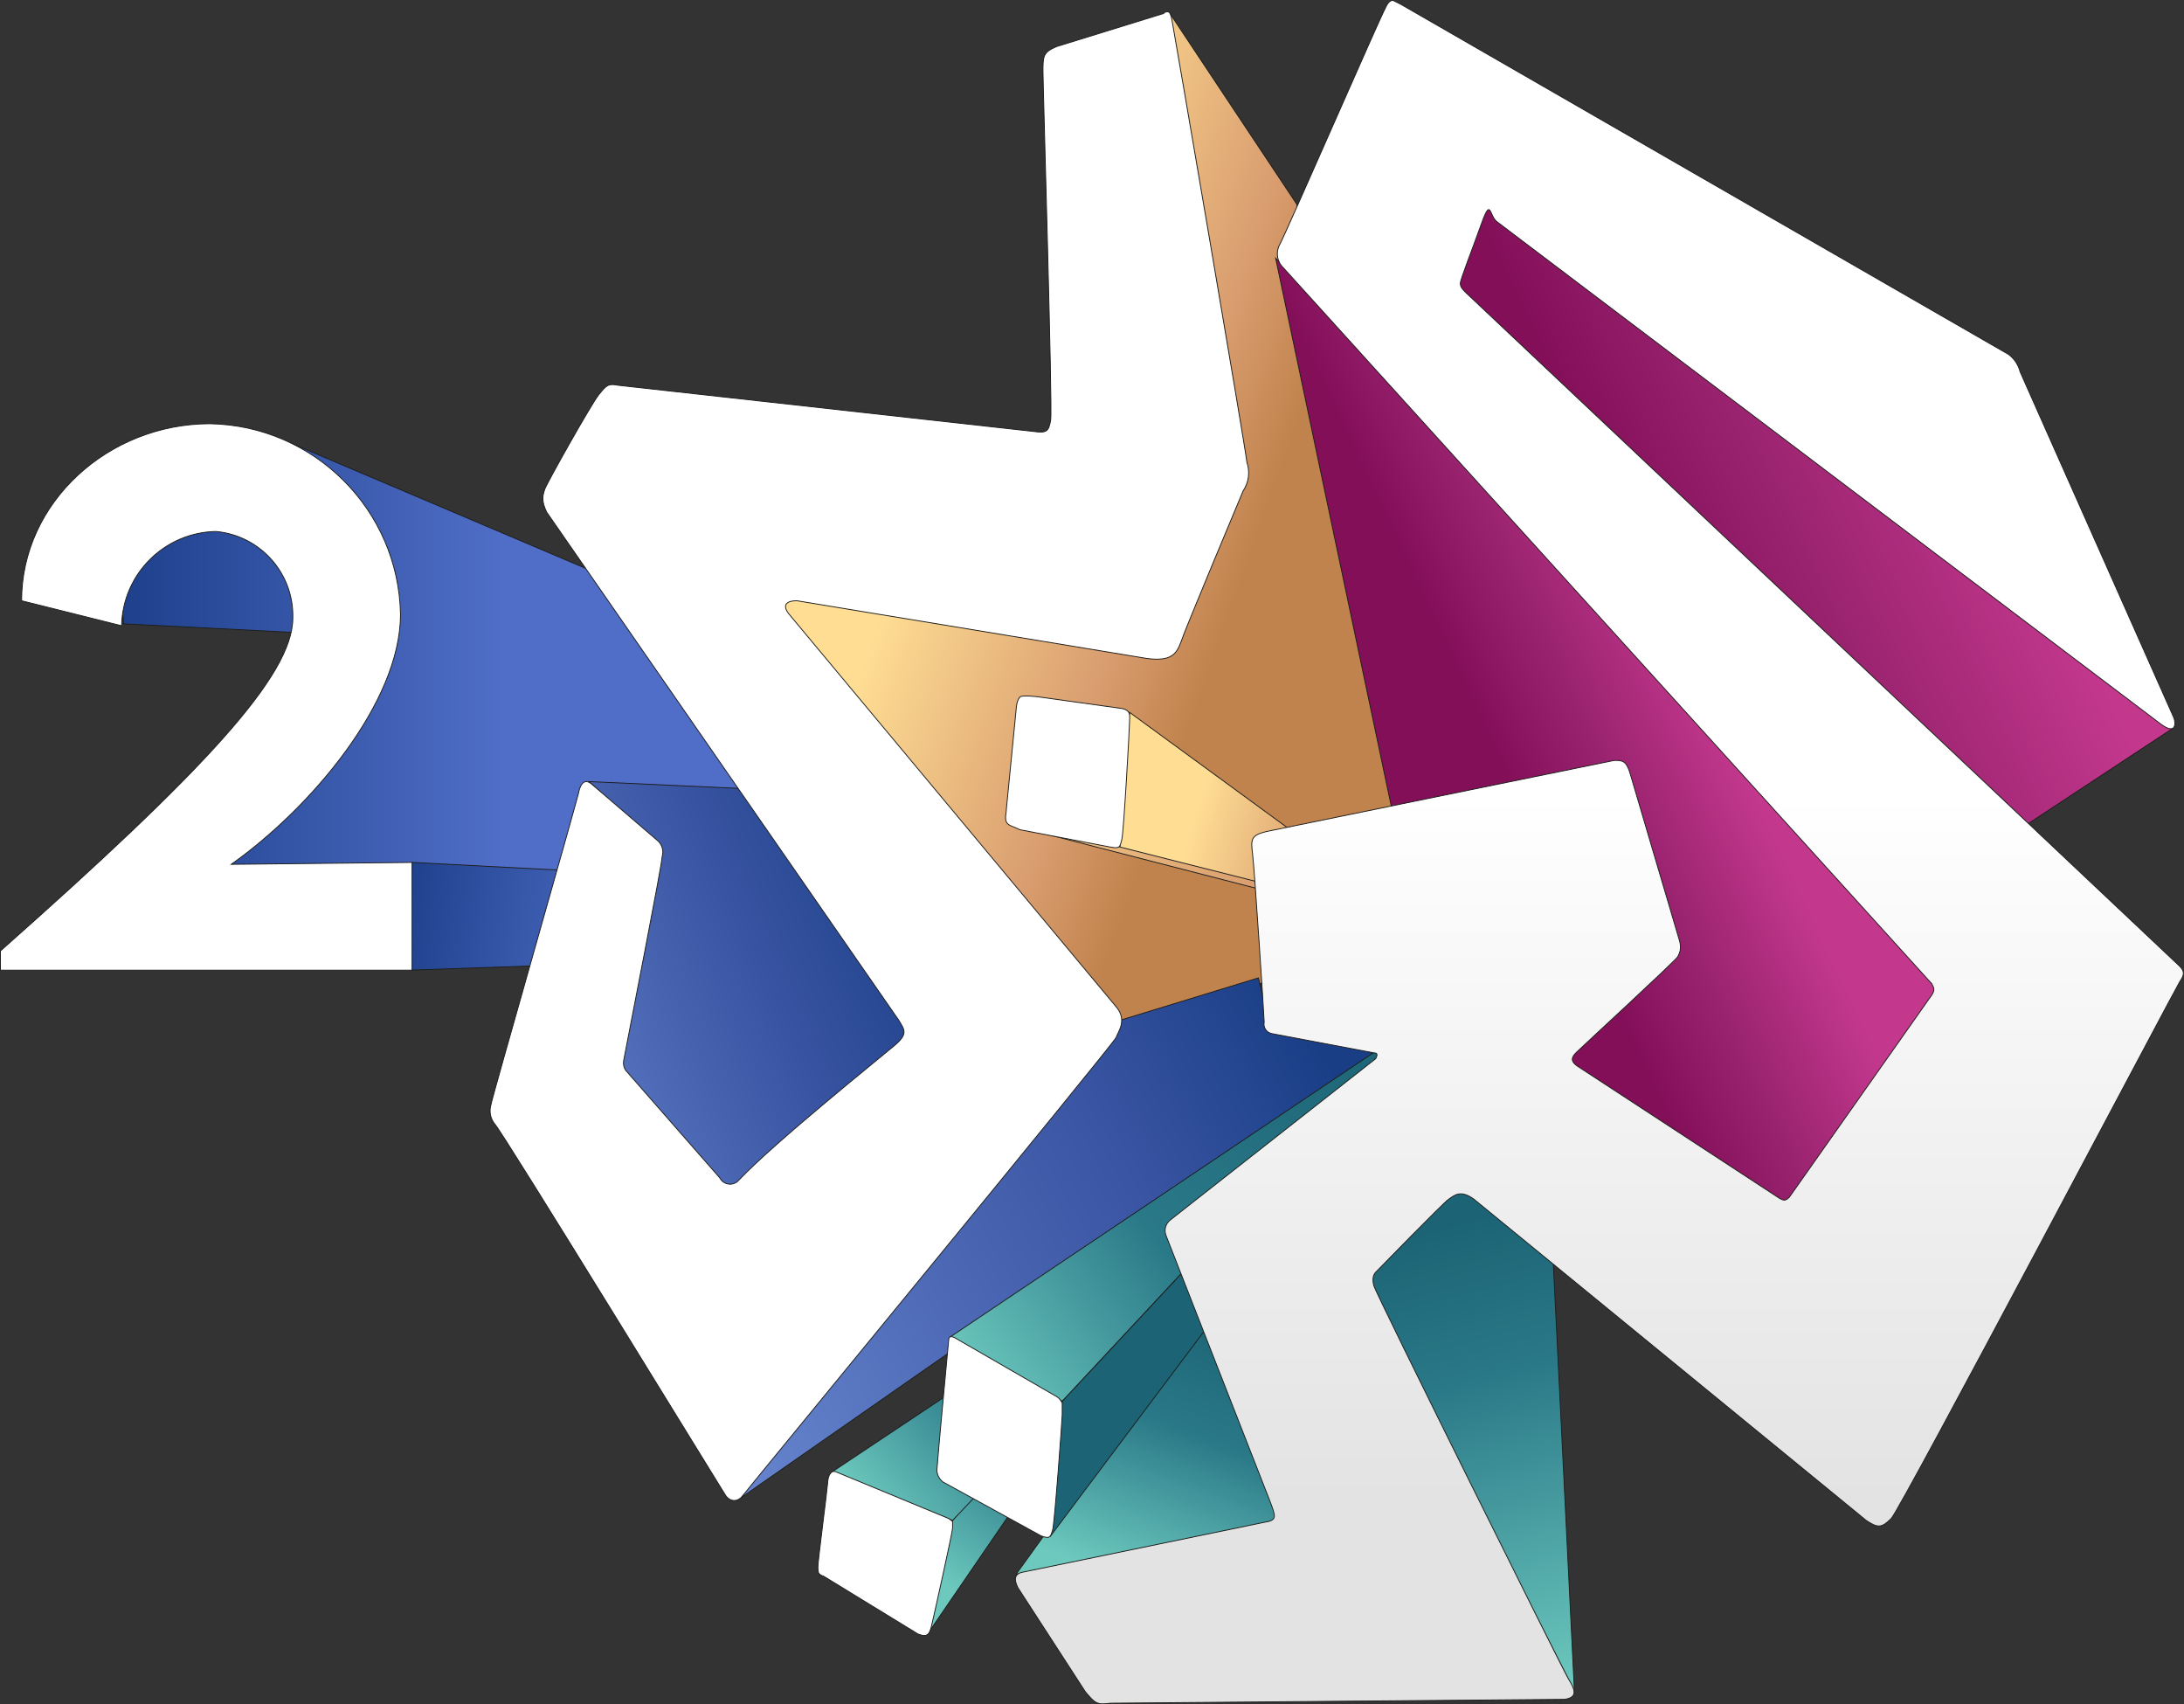 <svg version="1.1" viewBox="0 0 800 624.15" xmlns="http://www.w3.org/2000/svg">
 <rect x="0" y="0" width="800" height="624.15" fill="#333333" stroke="none"/>
 <defs>
  <linearGradient id="u" x1="5.911" x2="40.751" y1="45.432" y2="45.432" gradientTransform="scale(1.104 .906)" gradientUnits="userSpaceOnUse">
   <stop stop-color="#1D3F8A" offset="0"/>
   <stop stop-color="#506EC7" offset=".6"/>
  </linearGradient>
  <linearGradient id="j" x1="10.163" x2="21.114" y1="121.39" y2="121.68" gradientTransform="scale(2.26 .442)" gradientUnits="userSpaceOnUse">
   <stop stop-color="#1D3F8A" offset="0"/>
   <stop stop-color="#506EC7" offset=".6"/>
  </linearGradient>
  <linearGradient id="g" x1="90.548" x2="67.011" y1="29.773" y2="17.039" gradientTransform="scale(.808 1.237)" gradientUnits="userSpaceOnUse">
   <stop stop-color="#C1834D" offset=".05"/>
   <stop stop-color="#D99D6F" offset=".31"/>
   <stop stop-color="#FFDE94" offset=".89"/>
  </linearGradient>
  <linearGradient id="f" x1="133.28" x2="135.37" y1="46.156" y2="64.777" gradientTransform="scale(.644 1.553)" gradientUnits="userSpaceOnUse">
   <stop stop-color="#1C6475" offset="0"/>
   <stop stop-color="#2A7988" offset=".33"/>
   <stop stop-color="#6DC9BE" offset="1"/>
  </linearGradient>
  <linearGradient id="e" x1="74.858" x2="70.822" y1="65.124" y2="74.107" gradientTransform="scale(.792 1.262)" gradientUnits="userSpaceOnUse">
   <stop stop-color="#1C6475" offset="0"/>
   <stop stop-color="#2A7988" offset=".22"/>
   <stop stop-color="#6DC9BE" offset="1"/>
  </linearGradient>
  <linearGradient id="d" x1="107.98" x2="121.14" y1="39.068" y2="29.99" gradientTransform="scale(.827 1.21)" gradientUnits="userSpaceOnUse">
   <stop stop-color="#840F59" offset="0"/>
   <stop stop-color="#98226E" offset=".36"/>
   <stop stop-color="#C3388D" offset=".88"/>
  </linearGradient>
  <linearGradient id="c" x1="70.883" x2="34.818" y1="71.858" y2="88.595" gradientTransform="scale(1.117 .895)" gradientUnits="userSpaceOnUse">
   <stop stop-color="#193E86" offset="0"/>
   <stop stop-color="#3954A2" offset=".31"/>
   <stop stop-color="#6684CE" offset="1"/>
  </linearGradient>
  <linearGradient id="b" x1="71.423" x2="65.365" y1="79.19" y2="94.579" gradientTransform="scale(1.018 .982)" gradientUnits="userSpaceOnUse">
   <stop stop-color="#1C6475" offset="0"/>
   <stop stop-color="#2A7988" offset=".43"/>
   <stop stop-color="#6DC9BE" offset="1"/>
  </linearGradient>
  <linearGradient id="a" x1="59.433" x2="42.974" y1="86.349" y2="97.932" gradientTransform="scale(1.135 .881)" gradientUnits="userSpaceOnUse">
   <stop stop-color="#1C6475" offset=".1"/>
   <stop stop-color="#2A7988" offset=".55"/>
   <stop stop-color="#6DC9BE" offset="1"/>
  </linearGradient>
  <linearGradient id="t" x1="91.794" x2="85.821" y1="660.15" y2="671.93" gradientTransform="scale(.774 1.293)" gradientUnits="userSpaceOnUse">
   <stop stop-color="#1C6475" offset="0"/>
   <stop stop-color="#2A7988" offset=".22"/>
   <stop stop-color="#6DC9BE" offset="1"/>
  </linearGradient>
  <linearGradient id="s" x1="76.526" x2="48.596" y1="71.174" y2="88.596" gradientTransform="scale(1.11 .901)" gradientUnits="userSpaceOnUse">
   <stop stop-color="#1C6475" offset="0"/>
   <stop stop-color="#2A7988" offset=".55"/>
   <stop stop-color="#6DC9BE" offset=".96"/>
  </linearGradient>
  <linearGradient id="r" x1="56.275" x2="29.187" y1="49.487" y2="61.755" gradientTransform="scale(.975 1.025)" gradientUnits="userSpaceOnUse">
   <stop stop-color="#193E86" offset="0"/>
   <stop stop-color="#3954A2" offset=".41"/>
   <stop stop-color="#6684CE" offset="1"/>
  </linearGradient>
  <linearGradient id="q" x1="36.606" x2="24.762" y1="103.04" y2="102.17" gradientTransform="scale(2.041 .49)" gradientUnits="userSpaceOnUse">
   <stop stop-color="#D99D6F" offset="0"/>
   <stop stop-color="#FFDE94" offset="1"/>
  </linearGradient>
  <linearGradient id="p" x1="76.759" x2="64.676" y1="54.198" y2="51.131" gradientTransform="scale(1.088 .919)" gradientUnits="userSpaceOnUse">
   <stop stop-color="#C1834D" offset=".11"/>
   <stop stop-color="#D99D6F" offset=".44"/>
   <stop stop-color="#FFDE94" offset="1"/>
  </linearGradient>
  <linearGradient id="o" x1="89.376" x2="109.84" y1="35.053" y2="26.703" gradientTransform="scale(1.076 .929)" gradientUnits="userSpaceOnUse">
   <stop stop-color="#840F59" offset="0"/>
   <stop stop-color="#98226E" offset=".35"/>
   <stop stop-color="#C3388D" offset=".93"/>
  </linearGradient>
  <linearGradient id="n" x1="69.013" x2="69.013" y1="753.86" y2="791.57" gradientTransform="scale(.908 1.101)" gradientUnits="userSpaceOnUse">
   <stop stop-color="#fff" offset="0"/>
   <stop stop-color="#E3E3E3" offset="1"/>
  </linearGradient>
  <linearGradient id="m" x1="57.15" x2="57.15" y1="754.27" y2="792.01" gradientTransform="scale(.909 1.1)" gradientUnits="userSpaceOnUse">
   <stop stop-color="#fff" offset="0"/>
   <stop stop-color="#E3E3E3" offset="1"/>
  </linearGradient>
  <linearGradient id="l" x1="74.198" x2="74.198" y1="655.58" y2="688.37" gradientTransform="scale(.791 1.264)" gradientUnits="userSpaceOnUse">
   <stop stop-color="#fff" offset="0"/>
   <stop stop-color="#E3E3E3" offset="1"/>
  </linearGradient>
  <linearGradient id="k" x1="16.65" x2="13.135" y1="699.58" y2="726.4" gradientTransform="scale(.868 1.152)" gradientUnits="userSpaceOnUse">
   <stop stop-color="#fff" offset="0"/>
   <stop stop-color="#E3E3E3" offset="1"/>
  </linearGradient>
  <linearGradient id="i" x1="71.461" x2="71.461" y1="590.05" y2="619.56" gradientTransform="scale(.714 1.4)" gradientUnits="userSpaceOnUse">
   <stop stop-color="#fff" offset="0"/>
   <stop stop-color="#E3E3E3" offset="1"/>
  </linearGradient>
  <linearGradient id="h" x1="113.37" x2="113.37" y1="38.57" y2="72.79" gradientTransform="scale(.828 1.207)" gradientUnits="userSpaceOnUse">
   <stop stop-color="#fff" offset="0"/>
   <stop stop-color="#E3E3E3" offset="1"/>
  </linearGradient>
 </defs>
 <g transform="matrix(6.238 0 0 6.238 -6.082 -6.082)" fill="none" fill-rule="evenodd">
  <g transform="translate(-51,-317)" fill-rule="nonzero" stroke="#1d1d1b" stroke-width=".05">
   <g transform="translate(52,318)">
    <path d="m17.014 25.97 0.042 2.042c0.678-3.464-2.824-3.464-10.504 0l0.678 8.584 11.182 0.565-10.166 15.135 8.02 4.066 7.794 0.565 19.089-3.953 1.807-15.135z" fill="url(#u)"/>
    <path d="m24.059 56.927 0.113-6.325 32.417 1.694v3.502z" fill="url(#j)"/>
    <path d="m45.18 35.015 20.557 25.301 8.584-2.711 9.488-10.166-7.681-35.467-7.467-11.225 0.012 35.848-23.494-1.581h-0.113l-0.113-0.113z" fill="url(#g)"/>
    <path transform="matrix(1.012 0 0 .998 -.942 .113)" d="m85.165 69.126-5.309 5.535 12.404 24.676-1.222-25.128z" fill="url(#f)"/>
    <path d="m59.864 87.989-2.259-0.791-1.694 2.033-1.468 6.664z" fill="url(#e)"/>
    <path d="m106.17 72.628 8.02-14.684-39.307-42.809 6.89 32.643 12.989-2.146 3.502 9.827-7.116 6.551z" fill="url(#d)"/>
    <path d="m65.399 59.977-21.947 27.943 38.325-26.7-7.342-1.468-0.565-2.372z" fill="url(#c)"/>
    <path d="m70.707 77.033-11.069 15.361 15.926-3.276z" fill="url(#b)"/>
    <path d="m75.226 68.787-26.373 17.584 7.058 2.861z" fill="url(#a)"/>
    <path d="m61.671 90.135 11.86-15.813-0.113-3.953-11.069 11.86z" fill="url(#t)"/>
    <path d="m82.793 60.316-27.03 18.15 6.586 3.762z" fill="url(#s)"/>
    <path d="m57.831 59.073-8.358-12.538-14.91-0.678 4.292 3.953-2.598 13.215 6.664 7.342z" fill="url(#r)"/>
    <path d="m75.226 51.958-9.375-2.259-5.873-1.129 14.006 3.614z" fill="url(#q)"/>
    <path d="m75.564 52.183 2.485-1.807-11.747-8.584-0.565 7.907z" fill="url(#p)"/>
    <path d="m119.05 48.343 8.508-5.609-40.474-30.762-1.581 5.083z" fill="url(#o)"/>
    <path d="m59.864 40.888c-0.172 0.226-0.209 0.508-0.226 0.791l-0.565 5.761c0 0.226-0.113 0.565 0 0.791 0.113 0.226 0.339 0.226 0.791 0.452l5.309 1.017c0.565 0.113 0.565 0 0.678-0.452 0.113-0.452 0.452-6.551 0.452-6.89 0-0.339 0.113-0.678-0.452-0.791l-4.857-0.678s-1.071-0.145-1.145 0.024" fill="url(#n)"/>
    <path d="m48.795 86.408c-0.113 0.113-0.195 0.238-0.226 0.678-0.031 0.451-0.565 4.518-0.565 4.857 0 0.339 0 0.452 0.339 0.565l5.535 3.389c0.565 0.226 0.678 0 0.791-0.452 0.113-0.452 1.242-5.535 1.242-5.761v-0.339c0-0.113-0.113-0.113-0.226-0.226l-6.551-2.711c-0.227-0.116-0.339 0-0.339 0" fill="url(#m)"/>
    <path d="m55.685 78.614s-0.678 7.229-0.678 7.455c-0.071 0.341 0.061 0.693 0.339 0.904l5.761 3.163c0.565 0.226 0.565 0 0.678-0.339 0.113-0.339 0.565-6.551 0.565-6.777v-0.678c-0.091-0.201-0.251-0.361-0.452-0.452l-5.769-3.332-0.113-0.065c-0.122-0.061-0.33-0.104-0.33 0.122" fill="url(#l)"/>
    <path d="m24.172 50.602v6.325h-24.172v-1.129c11.86-10.504 17.169-16.152 17.169-19.541 0.07-2.621-1.907-4.845-4.518-5.083-3.031 0.06-5.475 2.503-5.535 5.535l-5.873-1.468c0-5.761 5.083-10.392 11.069-10.392 6.125 0.12 11.062 5.057 11.182 11.182 0 5.196-5.309 11.408-9.94 14.684z" fill="url(#k)"/>
    <path d="m68.223 0.791-6.212 1.92c-0.791 0.339-0.791 0.565-0.791 1.468s0.565 19.766 0.452 20.444c-0.113 0.678-0.226 0.791-1.017 0.678l-24.397-2.711c-0.565-0.113-0.678 0-1.129 0.565s-3.05 5.196-3.163 5.535-0.226 0.678 0.113 1.355l20.67 29.819c0.339 0.565 0.565 0.791-0.226 1.468-0.791 0.678-7.003 5.648-9.149 7.907-0.144 0.178-0.368 0.272-0.595 0.249-0.228-0.023-0.429-0.159-0.534-0.362l-5.535-6.325c-0.107-0.167-0.148-0.369-0.113-0.565 0.339-1.807 2.259-11.521 2.259-11.973 0.098-0.32 0.011-0.667-0.226-0.904l-3.953-3.389c-0.301-0.226-0.527-0.113-0.678 0.339 0 0.226-5.196 18.298-5.196 18.524-0.114 0.391-0.03 0.813 0.226 1.129 0.452 0.452 13.328 21.461 13.554 21.8 0.226 0.339 0.678 0.452 1.017 0s21.8-26.544 21.913-26.882c0.113-0.339 0.678-1.017 0-1.807l-19.202-23.042c-0.452-0.565-0.113-0.791 0.452-0.791l20.557 3.389c1.694 0.226 1.807-0.452 2.146-1.355s3.163-7.681 3.502-8.471c0.336-0.498 0.42-1.125 0.226-1.694-0.113-1.017-4.292-25.414-4.405-25.979-0.113-0.565-0.226-0.452-0.339-0.452s-0.113 0.113-0.226 0.113" fill="url(#i)"/>
    <path d="m81.325 0.452c-0.226 0.339-5.986 13.554-6.212 13.893-0.24 0.451-0.147 1.007 0.226 1.355l38.065 42.018c0.113 0.226 0.226 0.339 0 0.678l-8.358 11.86c-0.226 0.226-0.339 0.226-0.678 0l-11.747-7.681c-0.339-0.226-0.452-0.452-0.113-0.791 0.339-0.339 5.873-5.422 5.986-5.648 0.113-0.226 0.226-0.452 0.113-0.904l-2.937-9.94c-0.226-0.678-0.452-0.678-0.904-0.678l-20.444 4.179c-0.904 0.226-0.904 0.452-0.791 1.355 0.113 0.904 0.678 9.601 0.678 9.827-0.033 0.15-0.004 0.307 0.082 0.435 0.085 0.128 0.219 0.215 0.37 0.243l5.986 1.129c0.226 0 0.226 0.113 0.113 0.339l-12.086 9.488c-0.264 0.22-0.355 0.585-0.226 0.904l6.099 15.587c0.339 0.904 0.452 1.129-0.339 1.242l-14.232 2.937c-0.452 0.113-0.452 0.452-0.226 0.904l3.953 6.099c0.565 0.678 0.678 0.791 1.468 0.678l26.656-0.226c0.904-0.113 0.565-0.678 0.226-1.242s-11.295-22.59-11.408-23.042c-0.113-0.452 0-0.678 0.113-0.791 0.113-0.113 3.953-4.066 4.292-4.292 0.339-0.226 0.678-0.565 1.468 0l23.042 18.863c0.678 0.452 0.904 0.452 1.468-0.113 0.565-0.565 16.717-31.175 16.943-31.513 0.226-0.339 0.339-0.565 0-0.904l-41.905-39.533c-0.226-0.226-0.339-0.339-0.339-0.565 0-0.226 0.678-1.92 1.242-3.502s0.452-0.452 0.904-0.113l38.968 29.48c0.904 0.678 0.904 0 0.791-0.339l-9.036-20.331c-0.101-0.407-0.341-0.767-0.678-1.017l-35.693-20.557-0.452-0.226c-0.226 0-0.339 0.226-0.452 0.452" fill="url(#h)"/>
   </g>
  </g>
 </g>
</svg>
